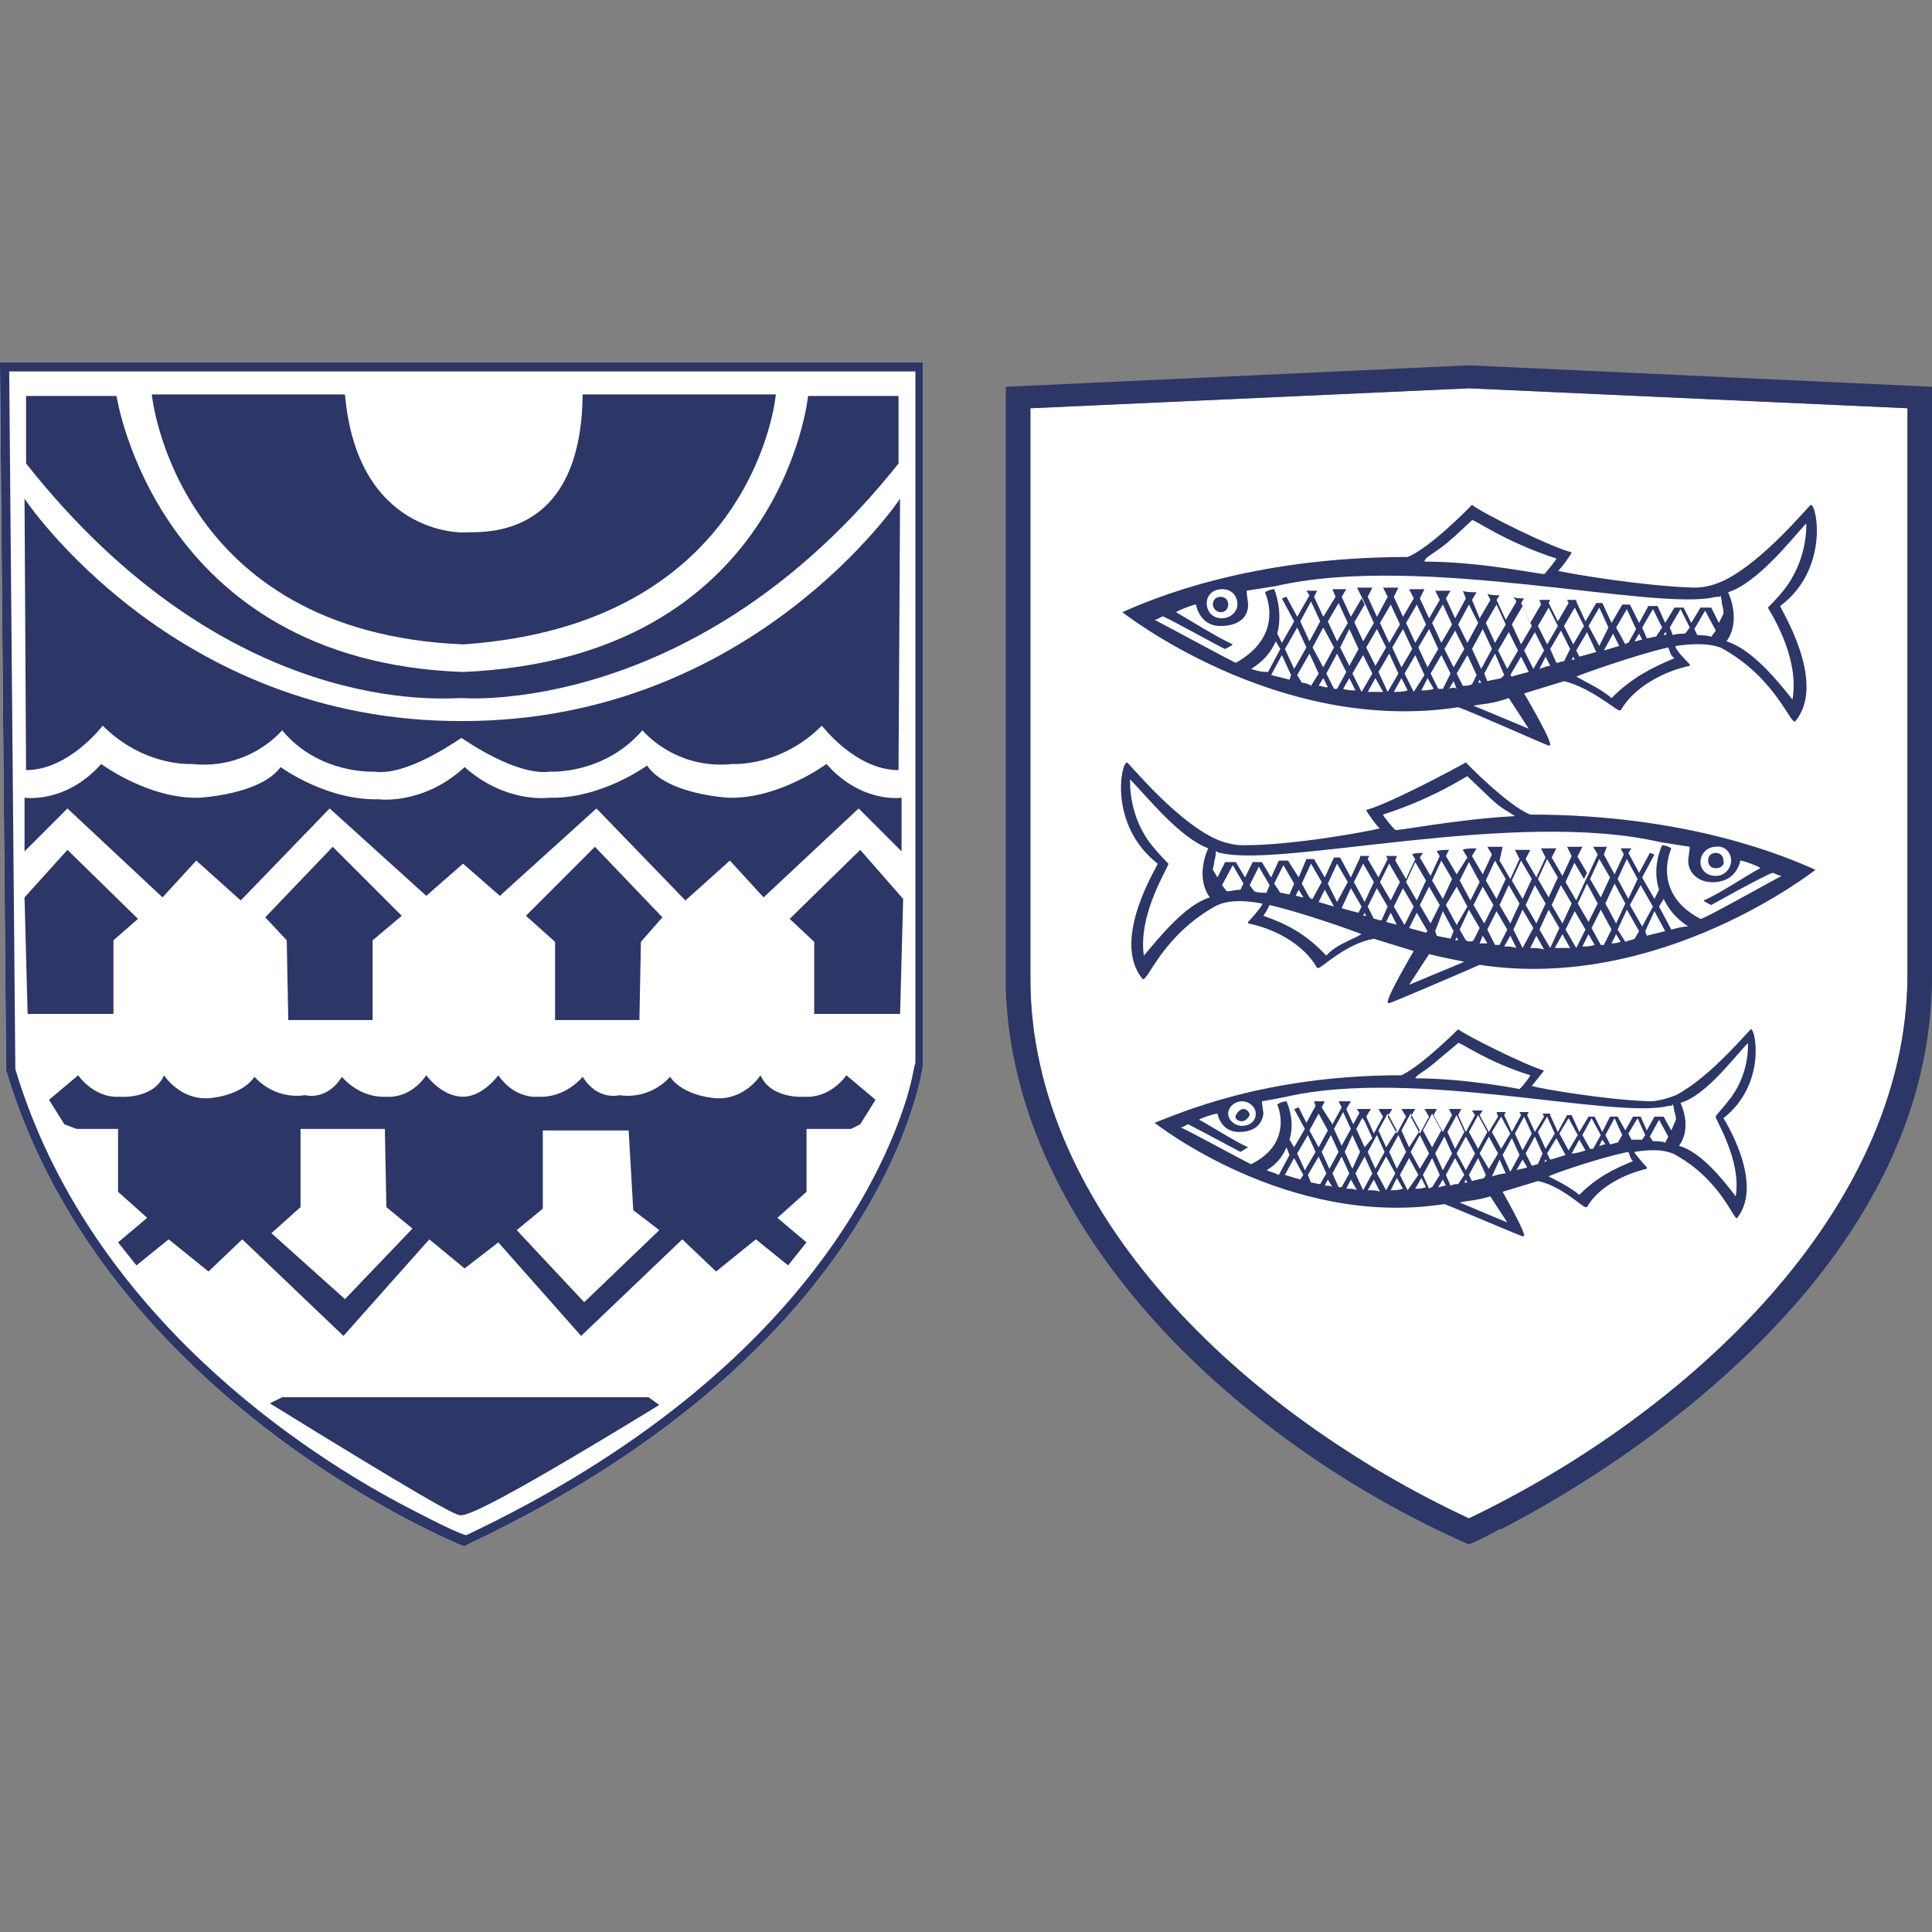 <svg width="80" height="80" viewBox="0 0 80 80" fill="none" xmlns="http://www.w3.org/2000/svg">
<rect x="0" y="0" width="80" height="80" fill="#808080" stroke="none"/>
<g clip-path="url(#clip0_2491:55309)">
<path d="M42.666 30.365V16.905L60.825 16.079L78.984 16.905V40.46C78.92 50.111 69.968 58.492 60.825 62.873C51.555 58.556 42.666 50.238 42.666 40.524V38.873V30.365Z" fill="white"/>
<path d="M71.364 35.635C71.364 35.444 71.237 35.318 71.047 35.318C70.856 35.318 70.729 35.444 70.729 35.635C70.729 35.825 70.856 35.952 71.047 35.952C71.237 35.952 71.428 35.825 71.364 35.635ZM47.936 35.762C47.999 35.762 45.968 38.873 47.301 40.524C47.491 40.778 48.063 38.746 50.412 37.476C50.475 37.476 50.92 37.159 52.253 37.413C52.38 37.413 51.745 38.111 51.682 38.175V38.238C52.698 38.429 53.968 39.063 54.539 40.079C54.539 40.079 54.539 40.079 54.602 40.079C54.729 40.079 55.745 39.063 56.888 38.873L58.539 39.381C58.539 39.381 57.523 41.095 57.46 41.476C57.46 41.476 57.46 41.54 57.523 41.54C57.587 41.54 60.698 40.206 61.269 39.952C68.761 41.095 75.174 36.016 75.174 36.016C74.031 35.508 69.968 33.73 63.364 33.73C62.412 33.349 60.698 31.571 60.698 31.571C60.253 31.825 57.523 33.286 56.571 33.54C56.571 33.603 57.079 34.302 57.142 34.302C56.634 34.429 53.587 35 51.491 35C51.047 35 50.602 34.873 50.221 34.683C48.571 33.857 46.729 31.571 46.666 31.571C46.412 31.571 45.904 34.175 47.936 35.762ZM62.539 33.667C62.602 33.73 62.666 33.73 62.729 33.794C60.317 33.921 57.777 34.429 57.777 34.365C57.777 34.365 57.714 34.302 57.65 34.238C57.65 34.238 57.269 33.794 57.269 33.73C59.428 33.032 60.698 32.143 60.761 32.143C61.968 33.286 61.904 33.286 62.539 33.667ZM71.682 35.635C71.682 35.952 71.428 36.27 71.047 36.27C70.666 36.27 70.412 36.016 70.412 35.698C70.412 35.381 70.666 35.063 71.047 35.063C71.428 35 71.682 35.318 71.682 35.635ZM69.206 38.492L68.698 37.54L68.888 37.222C69.079 37.603 69.333 37.984 69.904 38.365C69.65 38.365 69.46 38.429 69.206 38.492ZM68.126 38.556L68.507 37.73L68.952 38.556C68.698 38.619 68.444 38.683 68.19 38.746L68.126 38.556ZM65.841 36.397L66.222 35.571L66.666 36.333L66.285 37.159L65.841 36.397ZM66.158 37.413L65.777 38.175L65.333 37.413L65.714 36.587L66.158 37.413ZM66.856 36.587L67.301 37.413L66.92 38.238L66.475 37.413L66.856 36.587ZM66.983 36.397L67.364 35.571L67.809 36.397L67.428 37.222L66.983 36.397ZM67.936 36.651L68.444 37.54L67.999 38.365L67.491 37.476L67.936 36.651ZM67.999 38.809C68.063 38.809 67.999 38.809 67.999 38.809V38.809ZM67.301 39L66.983 38.492L67.364 37.667L67.872 38.556L67.682 38.873C67.555 38.937 67.428 38.937 67.301 39ZM66.729 39.063L66.92 38.683L67.11 39C66.92 39.063 66.793 39.063 66.729 39.063ZM66.285 39.127L65.904 38.429L66.285 37.667L66.729 38.492L66.412 39.127C66.412 39.127 66.349 39.127 66.285 39.127ZM65.523 39.191L65.777 38.683L66.031 39.127C65.841 39.191 65.713 39.191 65.523 39.191ZM65.269 39.254L64.825 38.492L65.206 37.73L65.65 38.492L65.269 39.254ZM59.174 36.714L59.618 37.476L59.237 38.238L58.793 37.476L59.174 36.714ZM58.666 37.286L58.221 36.524L58.602 35.698L59.047 36.46L58.666 37.286ZM59.745 37.73L60.19 38.556L60.063 38.873C59.872 38.809 59.682 38.809 59.491 38.746L59.428 38.556L59.745 37.73ZM59.301 36.46L59.682 35.635L60.126 36.397L59.745 37.222L59.301 36.46ZM60.317 36.714L60.761 37.54L60.317 38.302L59.872 37.476L60.317 36.714ZM60.317 38.809L60.38 38.937C60.317 38.937 60.317 38.937 60.253 38.937L60.317 38.809ZM60.444 36.46L60.825 35.698L61.269 36.524L60.888 37.286L60.444 36.46ZM61.396 36.714L61.84 37.476L61.46 38.238L61.015 37.476L61.396 36.714ZM61.523 36.46L61.904 35.635L62.349 36.397L61.968 37.222L61.523 36.46ZM62.475 36.651L62.92 37.413L62.539 38.238L62.094 37.476L62.475 36.651ZM62.602 36.46L62.983 35.635L63.428 36.397L63.047 37.222L62.602 36.46ZM63.555 36.651L63.999 37.413L63.618 38.238L63.174 37.476L63.555 36.651ZM63.682 36.397L64.063 35.571L64.507 36.333L64.126 37.159L63.682 36.397ZM64.634 36.651L65.079 37.413L64.698 38.238L64.253 37.476L64.634 36.651ZM64.38 39.254L64.698 38.683L65.015 39.254C64.825 39.254 64.634 39.254 64.38 39.254ZM64.19 39.254L63.745 38.492L64.126 37.667L64.571 38.429L64.19 39.254ZM63.364 39.254L63.618 38.746L63.936 39.318C63.745 39.254 63.555 39.254 63.364 39.254ZM63.047 39.254L62.666 38.492L63.047 37.667L63.491 38.429L63.047 39.254C63.11 39.254 63.047 39.254 63.047 39.254ZM62.285 39.191L62.539 38.746L62.793 39.254C62.602 39.191 62.475 39.191 62.285 39.191ZM61.904 39.127L61.587 38.492L61.968 37.73L62.412 38.492L62.094 39.127C62.031 39.127 61.968 39.127 61.904 39.127ZM61.269 39.063L61.396 38.746L61.587 39.063C61.523 39.063 61.396 39.063 61.269 39.063ZM60.698 38.937L60.444 38.492L60.825 37.667L61.269 38.429L61.015 38.937C60.952 39 60.825 39 60.698 38.937ZM59.174 39.508C59.936 39.698 60.38 39.762 60.634 39.825L58.349 40.778L59.174 39.508ZM58.349 38.429L58.666 37.794L59.11 38.556L59.047 38.619C58.793 38.556 58.602 38.492 58.349 38.429ZM58.158 38.302L57.714 37.54L58.094 36.778L58.539 37.54L58.158 38.302ZM57.587 37.286L57.142 36.524L57.523 35.762L57.968 36.524L57.587 37.286ZM57.396 38.175L57.587 37.794L57.84 38.302C57.714 38.238 57.587 38.238 57.396 38.175ZM56.634 37.54L57.015 36.778L57.46 37.54L57.206 38.111C57.079 38.111 57.015 38.048 56.888 38.048L56.634 37.54ZM53.904 36.587L54.285 35.762L54.729 36.524L54.349 37.222C54.285 37.222 54.285 37.222 54.221 37.159L53.904 36.587ZM53.968 37.159C53.84 37.159 53.777 37.095 53.65 37.095L53.777 36.841L53.968 37.159ZM54.856 36.841L55.237 37.54C55.047 37.476 54.793 37.413 54.602 37.349L54.856 36.841ZM54.983 36.587L55.364 35.762L55.809 36.524L55.364 37.349L54.983 36.587ZM55.936 36.778L56.38 37.54L56.253 37.794C55.999 37.73 55.745 37.667 55.555 37.603L55.936 36.778ZM56.063 36.524L56.444 35.762L56.888 36.524L56.507 37.349L56.063 36.524ZM56.444 37.921L56.507 37.794L56.571 37.921C56.571 37.921 56.507 37.921 56.444 37.921ZM52.317 37.921C52.444 37.73 52.507 37.603 52.571 37.476C53.968 37.794 56.253 38.619 56.38 38.683C55.936 38.937 55.301 39.127 54.92 39.571C54.031 38.619 53.206 38.238 52.317 37.921ZM53.396 37.032C53.269 37.032 53.142 36.968 53.015 36.968L52.761 36.587L53.142 35.825L53.587 36.587L53.396 37.032ZM52.634 36.905L52.761 36.968C52.698 36.905 52.634 36.905 52.634 36.905ZM51.745 36.651L52.126 35.889L52.571 36.651L52.444 36.968C52.253 36.968 52.063 36.968 51.936 36.905L51.745 36.651ZM50.602 36.651L51.047 35.825L51.491 36.587L51.364 36.841C51.174 36.841 50.983 36.905 50.793 36.905L50.602 36.651ZM50.221 36.016C50.221 35.952 50.285 35.762 50.285 35.635C50.349 35.444 50.349 35.254 50.349 35.254C50.412 35.254 50.475 35.318 50.475 35.318H50.539C53.079 35.952 62.729 33.476 68.761 34.873C69.142 34.937 69.587 35 69.968 35.063C69.968 35.191 69.904 35.571 69.904 35.635C69.904 36.206 70.412 36.587 71.047 36.524C71.936 36.46 72.063 35.635 72.063 35.635C72.19 35.635 72.888 35.889 72.888 35.952C72.38 36.206 71.174 37.032 70.539 37.286C70.602 37.349 70.729 37.413 70.856 37.476C70.856 37.476 73.015 36.27 73.396 36.143C73.46 36.143 73.65 36.27 73.777 36.27C73.269 36.524 70.475 38.111 70.412 38.048C68.825 37.222 68.888 35.889 69.206 35.127C69.015 35 68.825 35 68.825 35C68.825 35 68.38 35.889 68.698 36.841L68.507 37.222L67.999 36.333L68.507 35.381C68.444 35.381 68.38 35.318 68.317 35.318L67.872 36.143L67.428 35.318L67.555 35.127C67.491 35.127 67.428 35.127 67.364 35.127C67.301 35.127 67.174 35.127 67.11 35.127L67.237 35.381L66.856 36.206L66.412 35.381L66.539 35.063C66.475 35.063 66.349 35.063 66.285 35.063C66.222 35.063 66.222 35.063 66.222 35.063C66.158 35.063 66.031 35.063 65.968 35.063L66.158 35.381L65.777 36.206L65.65 36.46L65.269 37.286L64.825 36.524L65.206 35.698L65.333 35.444L65.523 35.063C65.46 35.063 65.333 35.063 65.269 35.063C65.206 35.063 65.206 35.063 65.142 35.063C65.079 35.063 64.952 35.063 64.888 35.063L65.079 35.444L64.698 36.27L64.253 35.508L64.444 35.127C64.38 35.127 63.872 35.127 63.809 35.127L63.999 35.508L63.618 36.333L63.174 35.571L63.364 35.191C63.301 35.191 62.793 35.191 62.729 35.191L62.92 35.571L62.539 36.397L62.094 35.635L62.221 35.063C62.158 35.063 61.714 35.063 61.587 35.063L61.777 35.381L61.396 36.206L60.952 35.444L61.142 35.127C61.079 35.127 60.634 35.127 60.571 35.191L60.761 35.508L60.317 36.206L59.872 35.444L59.999 35.191C59.936 35.191 59.555 35.191 59.491 35.254L59.618 35.444L59.237 36.27L58.793 35.508L58.92 35.318C58.856 35.318 58.539 35.318 58.475 35.381L58.602 35.571L58.221 36.397L57.777 35.635L57.84 35.444C57.777 35.444 57.46 35.444 57.396 35.444L57.46 35.571L57.079 36.333L56.634 35.571L56.698 35.444C56.634 35.444 56.38 35.444 56.317 35.444V35.508L55.936 36.333L55.491 35.508C55.428 35.508 55.237 35.508 55.237 35.508L54.856 36.333L54.412 35.571C54.349 35.571 54.094 35.571 54.094 35.571L53.777 36.333L53.333 35.635H52.952L52.634 36.333L52.253 35.698H51.872L51.555 36.333L51.174 35.698H50.729L50.412 36.333L50.221 36.016ZM48.38 35.762C48.38 35.762 47.999 35.381 47.745 35.063C46.729 33.857 46.793 32.397 46.793 32.27C47.428 32.905 48.825 34.683 50.031 35.127C50.031 35.127 49.46 36.27 50.094 37.159C49.079 37.476 48.063 38.746 47.364 39.571C47.11 37.794 48.444 35.825 48.38 35.762ZM65.714 36.143L65.269 35.381L65.142 35.635L65.587 36.397L65.714 36.143Z" fill="#2C3667"/>
<path d="M41.65 30.492V38.809V40.841C41.65 40.905 41.65 40.968 41.65 41.032C42.031 51.191 51.428 59.825 60.825 63.952C61.269 63.762 61.65 63.571 62.095 63.318C62.095 63.318 62.095 63.318 62.158 63.318C64.507 62.111 66.984 60.524 68.952 59C69.523 58.556 70.095 58.111 70.603 57.667C75.238 53.73 80 47.889 80 40.397V16.016L60.825 15.127L41.65 16.016V30.492ZM42.666 30.365V16.905L60.825 16.079L78.984 16.905V40.46C78.92 50.111 69.968 58.492 60.825 62.873C51.555 58.556 42.666 50.238 42.666 40.524V38.873V30.365Z" fill="#2C3667"/>
<path d="M50.54 25.349C50.73 25.349 50.858 25.222 50.858 25.032C50.858 24.841 50.73 24.714 50.54 24.714C50.35 24.714 50.223 24.841 50.223 25.032C50.223 25.222 50.413 25.349 50.54 25.349ZM74.984 20.905C74.921 20.905 73.08 23.191 71.429 24.016C71.048 24.206 70.603 24.333 70.159 24.333C68.064 24.27 65.016 23.762 64.508 23.635C64.572 23.635 65.08 22.936 65.08 22.873C64.127 22.619 61.334 21.222 60.953 20.905C60.953 20.905 59.239 22.683 58.286 23.064C51.683 23.064 47.619 24.841 46.477 25.349C46.477 25.349 52.889 30.429 60.381 29.286C60.953 29.476 64.064 30.873 64.127 30.873C64.191 30.873 64.191 30.873 64.191 30.809C64.127 30.429 63.111 28.714 63.111 28.714L64.762 28.206C65.842 28.46 66.921 29.413 67.048 29.413C67.112 29.413 67.112 29.413 67.112 29.413C67.683 28.397 69.016 27.762 69.969 27.571V27.508C69.905 27.444 69.27 26.809 69.397 26.746C70.731 26.555 71.175 26.809 71.239 26.809C73.588 28.079 74.159 30.111 74.35 29.857C75.683 28.206 73.651 25.095 73.715 25.095C75.746 23.571 75.239 20.905 74.984 20.905ZM59.111 23.064C59.746 22.619 59.746 22.683 60.953 21.54C61.016 21.476 62.286 22.429 64.445 23.127C64.445 23.191 64.064 23.635 64.064 23.635C64 23.698 64 23.762 63.937 23.762C63.937 23.825 61.397 23.254 58.984 23.254C58.984 23.191 59.048 23.127 59.111 23.064ZM50.603 24.397C50.984 24.397 51.239 24.651 51.239 25.032C51.239 25.349 50.921 25.603 50.603 25.603C50.223 25.603 49.969 25.349 49.969 24.968C49.969 24.651 50.223 24.397 50.603 24.397ZM51.81 27.698C52.318 27.381 52.635 27 52.826 26.555L53.016 26.873L52.508 27.825C52.191 27.825 52 27.762 51.81 27.698ZM53.397 28.143C53.143 28.079 52.889 28.016 52.635 27.952L53.08 27.127L53.461 27.952L53.397 28.143ZM55.365 26.555L54.984 25.73L55.429 24.968L55.81 25.794L55.365 26.555ZM55.873 26.048L56.254 26.873L55.873 27.571L55.492 26.809L55.873 26.048ZM55.239 26.809L54.794 27.635L54.35 26.809L54.794 25.984L55.239 26.809ZM54.223 26.555L53.842 25.73L54.286 24.905L54.667 25.73L54.223 26.555ZM54.096 26.809L53.588 27.698L53.207 26.873L53.715 25.984L54.096 26.809ZM53.905 28.27L53.715 27.952L54.223 27.064L54.603 27.889L54.286 28.397C54.223 28.333 54.032 28.27 53.905 28.27ZM54.603 28.397L54.794 28.079L54.984 28.46C54.794 28.46 54.73 28.397 54.603 28.397ZM55.239 28.524L54.921 27.889L55.365 27.064L55.746 27.825L55.365 28.524C55.302 28.524 55.239 28.524 55.239 28.524ZM55.619 28.524L55.873 28.079L56.127 28.587C55.937 28.587 55.81 28.587 55.619 28.524ZM56.381 28.651L56 27.889L56.445 27.127L56.826 27.889L56.381 28.651ZM62.858 26.936L62.413 27.698L62.032 26.936L62.477 26.175L62.858 26.936ZM62.603 25.857L63.048 25.095L63.429 25.921L62.984 26.683L62.603 25.857ZM62.286 27.952L62.159 28.079C61.969 28.143 61.778 28.143 61.588 28.206L61.461 27.889L61.905 27.064L62.286 27.952ZM61.905 26.619L61.524 25.794L61.969 25.032L62.35 25.857L61.905 26.619ZM61.778 26.873L61.334 27.698L60.953 26.873L61.397 26.048L61.778 26.873ZM61.334 28.27C61.27 28.27 61.27 28.27 61.207 28.27L61.27 28.143L61.334 28.27ZM60.762 26.619L60.381 25.857L60.826 25.032L61.207 25.794L60.762 26.619ZM60.635 26.873L60.191 27.635L59.81 26.873L60.254 26.111L60.635 26.873ZM59.683 26.619L59.302 25.794L59.746 25.032L60.127 25.857L59.683 26.619ZM59.556 26.873L59.111 27.635L58.73 26.809L59.175 26.048L59.556 26.873ZM58.604 26.619L58.223 25.794L58.667 25.032L59.048 25.857L58.604 26.619ZM58.477 26.873L58.032 27.635L57.651 26.809L58.096 26.048L58.477 26.873ZM57.524 26.619L57.143 25.794L57.588 25.032L57.969 25.857L57.524 26.619ZM57.397 26.809L56.953 27.571L56.572 26.809L57.016 26.048L57.397 26.809ZM56.635 28.651L56.953 28.079L57.27 28.651C57.016 28.651 56.826 28.651 56.635 28.651ZM57.08 27.825L57.524 27.064L57.905 27.889L57.461 28.651L57.08 27.825ZM57.715 28.651L58.032 28.079L58.286 28.587C58.096 28.651 57.905 28.651 57.715 28.651ZM58.54 28.651L58.159 27.889L58.604 27.127L58.984 27.952L58.54 28.651C58.603 28.651 58.54 28.651 58.54 28.651ZM58.858 28.587L59.111 28.079L59.365 28.524C59.175 28.587 59.048 28.587 58.858 28.587ZM59.556 28.524L59.239 27.889L59.683 27.127L60.064 27.889L59.746 28.524C59.683 28.524 59.619 28.524 59.556 28.524ZM60 28.524L60.191 28.206L60.318 28.524C60.254 28.46 60.127 28.46 60 28.524ZM60.572 28.397L60.318 27.889L60.762 27.127L61.143 27.952L60.953 28.333C60.826 28.397 60.699 28.397 60.572 28.397ZM63.302 30.175L61.016 29.222C61.27 29.159 61.778 29.159 62.477 28.905L63.302 30.175ZM62.603 28.016L62.54 27.952L62.984 27.191L63.302 27.825C63.048 27.889 62.794 27.952 62.603 28.016ZM63.111 26.936L63.556 26.175L63.937 26.936L63.492 27.698L63.111 26.936ZM63.683 25.921L64.127 25.159L64.508 25.921L64.064 26.683L63.683 25.921ZM63.746 27.698L64 27.191L64.191 27.571C64.064 27.571 63.937 27.635 63.746 27.698ZM64.762 27.381C64.635 27.381 64.572 27.444 64.445 27.444L64.191 26.873L64.635 26.111L65.016 26.873L64.762 27.381ZM67.429 26.619C67.365 26.619 67.365 26.619 67.302 26.683L66.921 25.984L67.365 25.222L67.746 26.048L67.429 26.619ZM67.873 26.238L68 26.492C67.873 26.492 67.81 26.555 67.683 26.555L67.873 26.238ZM67.048 26.746C66.858 26.809 66.603 26.873 66.413 26.936L66.794 26.238L67.048 26.746ZM66.223 26.746L65.778 25.921L66.223 25.159L66.603 25.984L66.223 26.746ZM66.096 27C65.842 27.064 65.651 27.127 65.397 27.191L65.27 26.936L65.715 26.175L66.096 27ZM65.143 26.683L64.762 25.921L65.207 25.159L65.588 25.921L65.143 26.683ZM65.08 27.317L65.143 27.191L65.207 27.317C65.143 27.317 65.08 27.317 65.08 27.317ZM66.731 28.905C66.286 28.524 65.715 28.27 65.27 28.016C65.397 27.952 67.683 27.127 69.08 26.809C69.143 26.936 69.143 27.127 69.334 27.254C68.445 27.635 67.619 28.016 66.731 28.905ZM68 25.984L68.445 25.222L68.826 25.984L68.572 26.365C68.445 26.365 68.318 26.429 68.191 26.429L68 25.984ZM68.889 26.302L68.953 26.175L69.016 26.238C68.953 26.302 68.953 26.302 68.889 26.302ZM69.778 26.238C69.588 26.238 69.397 26.238 69.27 26.302L69.143 25.984L69.588 25.222L69.969 25.984L69.778 26.238ZM70.858 26.365C70.667 26.302 70.477 26.302 70.286 26.302L70.159 26.048L70.603 25.286L71.048 26.111L70.858 26.365ZM71.175 25.794L70.858 25.159H70.413L70.032 25.794L69.715 25.159H69.334L68.953 25.794L68.635 25.095H68.254L67.873 25.794L67.492 25.032C67.492 25.032 67.302 25.032 67.175 25.032L66.731 25.794L66.35 24.968C66.35 24.968 66.159 24.968 66.096 24.968L65.651 25.73L65.27 24.905V24.841C65.27 24.841 64.953 24.841 64.889 24.841L64.953 24.968L64.508 25.73L64.127 24.968L64.191 24.841C64.127 24.841 63.81 24.841 63.746 24.841L63.81 25.032L63.365 25.794L62.984 24.968L63.111 24.778C63.048 24.778 62.73 24.778 62.667 24.714L62.794 24.905L62.35 25.667L61.969 24.841L62.096 24.651C62.032 24.651 61.715 24.651 61.588 24.587L61.715 24.841L61.27 25.603L60.953 24.841L61.143 24.524C61.08 24.524 60.635 24.524 60.572 24.46L60.699 24.778L60.254 25.603L59.873 24.778L60.064 24.46C60 24.46 59.556 24.46 59.429 24.46L59.619 24.841L59.175 25.603L58.794 24.778L58.984 24.397C58.921 24.397 58.413 24.397 58.35 24.397L58.54 24.778L58.096 25.54L57.715 24.714L57.905 24.333C57.842 24.333 57.334 24.333 57.27 24.333L57.461 24.714L57.016 25.54L56.635 24.714L56.826 24.333C56.762 24.333 56.635 24.333 56.572 24.333C56.508 24.333 56.445 24.333 56.445 24.333C56.381 24.333 56.254 24.333 56.191 24.333L56.381 24.714L56.508 24.968L56.889 25.794L56.445 26.555L56.064 25.73L55.937 25.54L55.556 24.714L55.746 24.397C55.683 24.397 55.556 24.397 55.492 24.397H55.429C55.365 24.397 55.239 24.397 55.175 24.397L55.302 24.714L54.794 25.54L54.413 24.714L54.54 24.46C54.477 24.46 54.35 24.46 54.286 24.46C54.223 24.46 54.159 24.46 54.096 24.46L54.223 24.651L53.715 25.54L53.27 24.714C53.207 24.714 53.143 24.778 53.08 24.778L53.588 25.73L53.08 26.619L52.889 26.238C53.143 25.286 52.762 24.397 52.762 24.397C52.762 24.397 52.572 24.397 52.381 24.524C52.699 25.286 52.762 26.555 51.175 27.444C51.111 27.444 48.318 25.921 47.81 25.667C47.937 25.667 48.127 25.476 48.191 25.54C48.508 25.667 50.667 26.873 50.73 26.873C50.858 26.809 50.984 26.746 51.048 26.683C50.35 26.365 49.143 25.603 48.699 25.349C48.762 25.286 49.397 25.032 49.524 25.032C49.524 25.032 49.651 25.921 50.54 25.921C51.239 25.921 51.683 25.603 51.683 25.032C51.683 24.968 51.619 24.587 51.619 24.46C52 24.397 52.445 24.333 52.826 24.27C58.858 22.873 68.572 25.349 71.048 24.714H71.112C71.175 24.714 71.239 24.714 71.239 24.651C71.239 24.651 71.302 24.841 71.302 25.032C71.365 25.159 71.365 25.349 71.365 25.413L71.175 25.794ZM74.223 28.968C73.524 28.079 72.508 26.873 71.492 26.555C72.127 25.667 71.556 24.524 71.556 24.524C72.762 24.143 74.159 22.365 74.794 21.667C74.794 21.794 74.858 23.191 73.842 24.46C73.588 24.778 73.207 25.159 73.207 25.159C73.207 25.222 74.54 27.127 74.223 28.968ZM56.064 25.794L56.508 25.032L56.381 24.778L55.937 25.54L56.064 25.794Z" fill="#2C3667"/>
<path d="M51.428 46.429C51.555 46.429 51.682 46.302 51.745 46.175C51.745 46.048 51.618 45.921 51.491 45.921C51.364 45.921 51.237 46.048 51.174 46.175C51.11 46.302 51.237 46.429 51.428 46.429ZM72.507 42.619C72.444 42.619 70.856 44.587 69.396 45.349C69.078 45.476 68.634 45.603 68.317 45.603C66.475 45.54 63.872 45.095 63.428 44.968L63.936 44.333C63.11 44.079 60.697 42.873 60.38 42.619C60.38 42.619 58.856 44.143 58.031 44.524C52.316 44.524 48.825 46.111 47.809 46.492C47.809 46.492 53.332 50.873 59.809 49.857C60.316 50.048 62.983 51.191 63.047 51.191C63.11 51.191 63.11 51.191 63.11 51.127C63.047 50.809 62.221 49.349 62.221 49.349L63.682 48.905C64.634 49.095 65.523 49.984 65.65 49.984C65.713 49.984 65.65 49.984 65.713 49.984C66.221 49.095 67.364 48.587 68.189 48.397V48.333C68.126 48.27 67.618 47.698 67.682 47.698C68.825 47.508 69.205 47.762 69.269 47.762C71.301 48.841 71.809 50.619 71.936 50.429C73.078 48.968 71.364 46.302 71.364 46.302C73.142 44.905 72.698 42.619 72.507 42.619ZM58.793 44.46C59.364 44.079 59.301 44.079 60.38 43.191C60.444 43.127 61.523 43.952 63.364 44.524C63.364 44.587 63.047 44.968 63.047 44.968C62.983 45.032 62.983 45.032 62.92 45.095C62.92 45.095 60.697 44.651 58.602 44.651C58.666 44.524 58.729 44.524 58.793 44.46ZM51.428 45.603C51.745 45.603 51.999 45.857 51.999 46.111C51.999 46.429 51.745 46.619 51.428 46.619C51.11 46.619 50.856 46.365 50.856 46.111C50.856 45.857 51.11 45.603 51.428 45.603ZM52.444 48.46C52.888 48.206 53.142 47.825 53.269 47.508L53.396 47.825L52.952 48.651C52.825 48.587 52.634 48.524 52.444 48.46ZM53.84 48.841C53.65 48.778 53.396 48.714 53.205 48.651L53.586 47.952L53.967 48.651L53.84 48.841ZM55.555 47.444L55.237 46.746L55.618 46.048L55.936 46.746L55.555 47.444ZM55.999 47L56.316 47.698L55.999 48.397L55.682 47.698L55.999 47ZM55.428 47.698L55.047 48.397L54.729 47.698L55.11 47L55.428 47.698ZM54.602 47.508L54.221 46.809L54.602 46.111L54.983 46.809L54.602 47.508ZM54.475 47.698L54.031 48.46L53.713 47.762L54.158 47L54.475 47.698ZM54.285 48.968L54.158 48.651L54.602 47.889L54.92 48.587L54.666 49.032C54.539 49.032 54.412 48.968 54.285 48.968ZM54.856 49.095L54.983 48.841L55.174 49.159C55.11 49.095 54.983 49.095 54.856 49.095ZM55.428 49.159L55.174 48.587L55.555 47.889L55.872 48.587L55.555 49.159C55.491 49.159 55.491 49.159 55.428 49.159ZM55.745 49.222L55.936 48.841L56.19 49.286C56.063 49.222 55.936 49.222 55.745 49.222ZM56.444 49.286L56.126 48.587L56.507 47.889L56.825 48.587L56.444 49.286ZM62.031 47.762L61.65 48.397L61.269 47.762L61.65 47.063L62.031 47.762ZM61.777 46.873L62.158 46.238L62.539 46.937L62.158 47.571L61.777 46.873ZM61.523 48.651L61.459 48.778C61.269 48.841 61.142 48.841 60.952 48.905L60.825 48.651L61.205 47.952L61.523 48.651ZM61.205 47.571L60.825 46.873L61.205 46.175L61.586 46.873L61.205 47.571ZM61.078 47.762L60.697 48.46L60.316 47.762L60.697 47.063L61.078 47.762ZM60.761 48.968C60.761 48.968 60.697 48.968 60.634 48.968L60.697 48.841L60.761 48.968ZM60.253 47.571L59.936 46.873L60.316 46.175L60.634 46.873L60.253 47.571ZM60.126 47.762L59.745 48.46L59.428 47.762L59.809 47.063L60.126 47.762ZM59.301 47.508L58.92 46.809L59.301 46.111L59.682 46.809L59.301 47.508ZM59.174 47.762L58.793 48.397L58.412 47.698L58.793 47L59.174 47.762ZM58.348 47.508L58.031 46.809L58.412 46.111L58.793 46.809L58.348 47.508ZM58.221 47.698L57.84 48.397L57.523 47.698L57.904 47L58.221 47.698ZM57.396 47.508L57.078 46.809L57.459 46.111L57.84 46.809L57.396 47.508ZM57.332 47.698L56.951 48.397L56.634 47.698L57.015 47L57.332 47.698ZM56.634 49.286L56.888 48.841L57.142 49.349C57.015 49.286 56.825 49.286 56.634 49.286ZM57.015 48.587L57.396 47.889L57.777 48.587L57.396 49.286L57.015 48.587ZM57.586 49.286L57.84 48.778L58.094 49.222C57.904 49.286 57.777 49.286 57.586 49.286ZM58.285 49.286L57.967 48.651L58.348 47.952L58.729 48.651L58.285 49.286C58.348 49.286 58.348 49.286 58.285 49.286ZM58.602 49.222L58.856 48.778L59.047 49.159C58.856 49.222 58.729 49.222 58.602 49.222ZM59.174 49.222L58.92 48.651L59.301 47.952L59.618 48.651L59.301 49.159C59.301 49.159 59.237 49.159 59.174 49.222ZM59.555 49.159L59.745 48.841L59.872 49.095C59.745 49.095 59.682 49.159 59.555 49.159ZM60.063 49.095L59.872 48.651L60.253 47.952L60.634 48.651L60.38 49.032C60.253 49.032 60.19 49.032 60.063 49.095ZM62.412 50.619L60.444 49.794C60.634 49.73 61.078 49.73 61.713 49.54L62.412 50.619ZM61.777 48.714L62.094 48.016L62.348 48.587C62.221 48.587 61.967 48.651 61.777 48.714ZM62.221 47.825L62.602 47.127L62.92 47.825L62.539 48.524L62.221 47.825ZM62.729 46.937L63.11 46.238L63.428 46.937L63.047 47.635L62.729 46.937ZM62.793 48.46L63.047 48.016L63.237 48.333C63.11 48.397 62.92 48.397 62.793 48.46ZM63.682 48.206C63.618 48.206 63.491 48.27 63.428 48.27L63.174 47.762L63.555 47.063L63.872 47.762L63.682 48.206ZM65.967 47.571C65.904 47.571 65.904 47.571 65.84 47.571L65.523 47L65.904 46.302L66.285 47L65.967 47.571ZM66.348 47.191L66.475 47.381C66.412 47.381 66.285 47.444 66.221 47.444L66.348 47.191ZM65.65 47.635C65.459 47.698 65.269 47.762 65.078 47.762L65.396 47.191L65.65 47.635ZM64.951 47.635L64.57 46.937L64.951 46.302L65.332 47L64.951 47.635ZM64.825 47.825C64.634 47.889 64.444 47.952 64.189 48.016L64.063 47.762L64.444 47.127L64.825 47.825ZM63.999 47.571L63.682 46.873L64.063 46.238L64.38 46.937L63.999 47.571ZM63.936 48.143L63.999 48.016L64.063 48.079C63.999 48.079 63.936 48.143 63.936 48.143ZM65.396 49.476C65.015 49.159 64.507 48.905 64.126 48.714C64.189 48.651 66.158 47.952 67.428 47.698C67.491 47.825 67.491 47.952 67.618 48.079C66.856 48.397 66.158 48.714 65.396 49.476ZM66.475 47L66.856 46.302L67.174 47L66.983 47.318C66.856 47.318 66.793 47.381 66.666 47.381L66.475 47ZM67.237 47.254H67.364C67.301 47.254 67.301 47.254 67.237 47.254ZM67.999 47.191C67.872 47.191 67.682 47.191 67.555 47.191L67.428 46.937L67.809 46.302L68.126 47L67.999 47.191ZM68.951 47.318C68.825 47.254 68.634 47.254 68.444 47.254L68.317 47.063L68.698 46.365L69.078 47.063L68.951 47.318ZM69.205 46.809L68.888 46.238H68.507L68.189 46.809L67.936 46.238H67.618L67.301 46.809L66.983 46.238H66.666L66.348 46.873L66.031 46.238C66.031 46.238 65.84 46.238 65.777 46.238L65.396 46.873L65.078 46.175C65.078 46.175 64.951 46.175 64.888 46.175L64.507 46.873L64.189 46.175V46.111C64.189 46.111 63.936 46.111 63.872 46.111L63.936 46.238L63.555 46.873L63.237 46.175L63.301 46.048C63.237 46.048 62.983 46.048 62.92 46.048L62.983 46.175L62.602 46.873L62.285 46.175L62.348 46.048C62.285 46.048 62.031 46.048 61.967 46.048L62.031 46.238L61.65 46.873L61.269 46.175L61.396 45.984C61.332 45.984 61.015 45.984 60.952 45.984L61.078 46.175L60.697 46.873L60.38 46.175L60.507 45.921C60.444 45.921 60.063 45.921 59.999 45.921L60.126 46.175L59.745 46.873L59.364 46.175L59.491 45.921C59.428 45.921 59.047 45.921 58.983 45.921L59.174 46.238L58.793 46.937L58.412 46.238L58.602 45.921C58.539 45.921 58.094 45.921 58.031 45.921L58.221 46.238L57.84 46.937L57.459 46.238L57.65 45.921C57.586 45.921 57.142 45.921 57.078 45.921L57.269 46.238L56.888 46.937L56.571 46.238L56.761 45.921C56.697 45.921 56.634 45.921 56.507 45.921C56.444 45.921 56.444 45.921 56.38 45.921C56.316 45.921 56.253 45.921 56.19 45.921L56.38 46.238L56.507 46.429L56.825 47.127L56.507 47.508L56.19 46.809L56.063 46.619L55.745 45.921L55.936 45.603C55.872 45.603 55.809 45.603 55.682 45.603H55.618C55.555 45.603 55.491 45.603 55.428 45.603L55.555 45.857L55.174 46.556L54.729 45.857L54.856 45.603C54.793 45.603 54.729 45.603 54.602 45.603C54.539 45.603 54.475 45.603 54.412 45.603L54.475 45.794L54.094 46.492L53.777 45.857C53.713 45.857 53.65 45.921 53.586 45.921L54.031 46.746L53.586 47.508L53.396 47.191C53.65 46.365 53.269 45.603 53.269 45.603C53.269 45.603 53.078 45.603 52.888 45.73C53.142 46.365 53.205 47.508 51.809 48.206C51.745 48.206 49.332 46.873 48.888 46.682C49.015 46.682 49.142 46.556 49.205 46.556C49.459 46.682 51.364 47.698 51.364 47.698C51.491 47.635 51.555 47.571 51.682 47.508C51.11 47.254 50.031 46.556 49.65 46.365C49.713 46.302 50.285 46.111 50.412 46.111C50.412 46.111 50.539 46.873 51.301 46.873C51.872 46.873 52.253 46.619 52.316 46.111C52.316 46.048 52.253 45.73 52.253 45.603C52.634 45.54 52.952 45.476 53.269 45.413C58.539 44.206 66.856 46.365 69.078 45.794H69.142C69.205 45.794 69.205 45.794 69.269 45.73C69.269 45.73 69.332 45.921 69.332 46.048C69.396 46.175 69.396 46.302 69.396 46.365L69.205 46.809ZM71.872 49.54C71.301 48.778 70.412 47.698 69.523 47.444C70.094 46.682 69.586 45.667 69.586 45.667C70.666 45.349 71.809 43.762 72.38 43.191C72.38 43.318 72.444 44.524 71.555 45.603C71.364 45.857 71.047 46.175 71.047 46.238C70.983 46.302 72.126 48.016 71.872 49.54ZM56.126 46.809L56.507 46.111L56.38 45.921L55.999 46.619L56.126 46.809Z" fill="#2C3667"/>
<path d="M19.175 64.016C19.175 64.016 4.381 58.111 0.254 44.333L0 15.191H0.19H0V15H38.222V44.079C38.222 44.143 36.762 55.762 19.365 63.952L19.302 64.016H19.175Z" fill="white"/>
<path d="M19.175 64.016C19.175 64.016 4.381 58.111 0.254 44.333L0 15.191H0.19H0V15H38.222V44.079C38.222 44.143 36.762 55.762 19.365 63.952L19.302 64.016H19.175ZM17.016 62.492C18.222 63.127 19.048 63.508 19.302 63.571C32.191 57.476 36.191 49.476 37.397 45.921C37.778 44.841 37.841 44.143 37.905 44.016V15.381H0.381L0.635 44.27C3.683 54.429 12.698 60.27 17.016 62.492Z" fill="#2C3667"/>
<path d="M19.174 26.683C31.301 25.857 32.126 16.333 32.126 16.333H24.126C24.063 22.556 19.745 21.984 19.238 22.048H19.174C19.174 22.048 14.793 22.175 14.285 16.333H6.285C6.285 16.333 7.238 26.175 19.174 26.683Z" fill="#2C3667"/>
<path d="M33.461 16.397C33.461 16.397 32.382 27.254 19.175 27.825C6.477 27.381 4.826 16.397 4.826 16.397H1.08V19.191C9.461 29.794 18.413 28.905 19.112 28.905C19.112 28.905 28.826 29.73 37.207 19.191V16.397H33.461Z" fill="#2C3667"/>
<path d="M4.698 38.937L5.714 38.048L2.793 35.191L1.016 37.159L1.143 41.984H4.698V38.937Z" fill="#2C3667"/>
<path d="M15.429 42.238V38.937L16.635 37.921L13.778 35.063L10.984 37.984L11.873 38.937L11.937 42.238H15.429Z" fill="#2C3667"/>
<path d="M19.174 29.857C7.174 29.921 1.016 20.651 1.016 20.651L1.079 31.889C2.857 31.889 4.254 30.048 4.254 30.048C5.968 31.762 7.936 31.635 7.936 31.635C10.349 31.889 11.682 30.238 11.682 30.238C13.206 32.079 15.492 31.952 15.492 31.952C16.825 32.143 18.793 30.746 19.111 30.556C19.301 30.683 21.397 32.143 22.793 31.952C22.793 31.952 25.016 32.079 26.603 30.238C26.603 30.238 27.936 31.889 30.349 31.635C30.349 31.635 32.317 31.762 34.032 30.048C34.032 30.048 35.428 31.889 37.206 31.889L37.27 20.651C37.27 20.651 31.111 29.857 19.174 29.857Z" fill="#2C3667"/>
<path d="M19.174 31.825C17.46 33.349 15.682 33.095 15.682 33.095C13.524 33.159 11.619 31.762 11.619 31.762C10.793 32.905 8.254 33.032 8.254 33.032C6.158 33.095 4.19 31.635 4.19 31.635C2.73 33.286 1.016 33.032 1.016 33.032V35.254L2.793 33.476L6.73 37.159L8.127 35.635L9.968 37.286L13.65 33.476L17.651 37.095L19.174 35.762L20.698 37.095L24.698 33.476L28.381 37.286L30.222 35.635L31.619 37.159L35.555 33.476L37.333 35.254V33.032C37.333 33.032 35.682 33.286 34.222 31.635C34.222 31.635 32.254 33.095 30.159 33.032C30.159 33.032 27.619 32.905 26.793 31.698C26.793 31.698 24.889 33.095 22.73 33.032C22.73 33.032 20.952 33.286 19.238 31.762" fill="#2C3667"/>
<path d="M32.699 38.048L33.715 39V41.984H37.271L37.398 37.222L35.62 35.191L32.699 38.048Z" fill="#2C3667"/>
<path d="M26.476 42.238L26.539 39L27.428 37.984L24.634 35.063L21.777 37.921L22.984 39V42.238H26.476Z" fill="#2C3667"/>
<path d="M19.238 52.524L20.634 51.444L24.063 55.318L28.253 51.318L29.65 52.651L31.301 51.318L32.634 52.397L33.396 51.444L32.19 50.429L33.396 49.349V46.746H35.238L35.619 46.556L36.254 45.54L35.047 44.524C35.047 44.524 34.412 45.476 33.333 45.413C33.333 45.413 31.936 45.54 31.492 44.524C31.492 44.524 30.857 45.54 29.65 45.476C29.65 45.476 28.317 45.413 27.745 44.587C27.745 44.587 26.984 45.54 25.65 45.349C25.65 45.349 24.761 45.603 24.127 44.587C24.127 44.587 23.428 45.476 22.285 45.413C22.285 45.413 21.333 45.54 20.634 44.524C20.634 44.524 20 45.413 19.174 45.413C18.285 45.413 17.65 44.524 17.65 44.524C16.952 45.54 15.999 45.413 15.999 45.413C14.857 45.476 14.158 44.587 14.158 44.587C13.523 45.603 12.634 45.349 12.634 45.349C11.301 45.54 10.539 44.587 10.539 44.587C9.968 45.413 8.634 45.476 8.634 45.476C7.428 45.54 6.793 44.524 6.793 44.524C6.349 45.54 4.952 45.413 4.952 45.413C3.873 45.476 3.238 44.524 3.238 44.524L2.031 45.54L2.666 46.556L3.174 46.746H4.888V49.349L6.095 50.429L4.888 51.444L5.65 52.397L6.984 51.318L8.634 52.651L10.031 51.318L14.222 55.318L17.777 51.318L19.238 52.524ZM14.285 53.794L11.238 51.063L12.444 49.984V46.746H15.936L15.999 49.984L17.079 50.873L14.285 53.794ZM24.19 53.921L21.396 50.937L22.476 50.048V46.809H26.031L26.222 50.111L27.301 50.937L24.19 53.921Z" fill="#2C3667"/>
<path d="M26.856 57.857H19.174H11.682L11.174 58.111C17.459 61.984 18.729 62.682 19.047 62.746C19.301 62.746 19.936 62.682 27.301 58.175L26.856 57.857Z" fill="#2C3667"/>
</g>
<defs>
<clipPath id="clip0_2491:55309">
<rect width="80" height="80" fill="white"/>
</clipPath>
</defs>
</svg>
